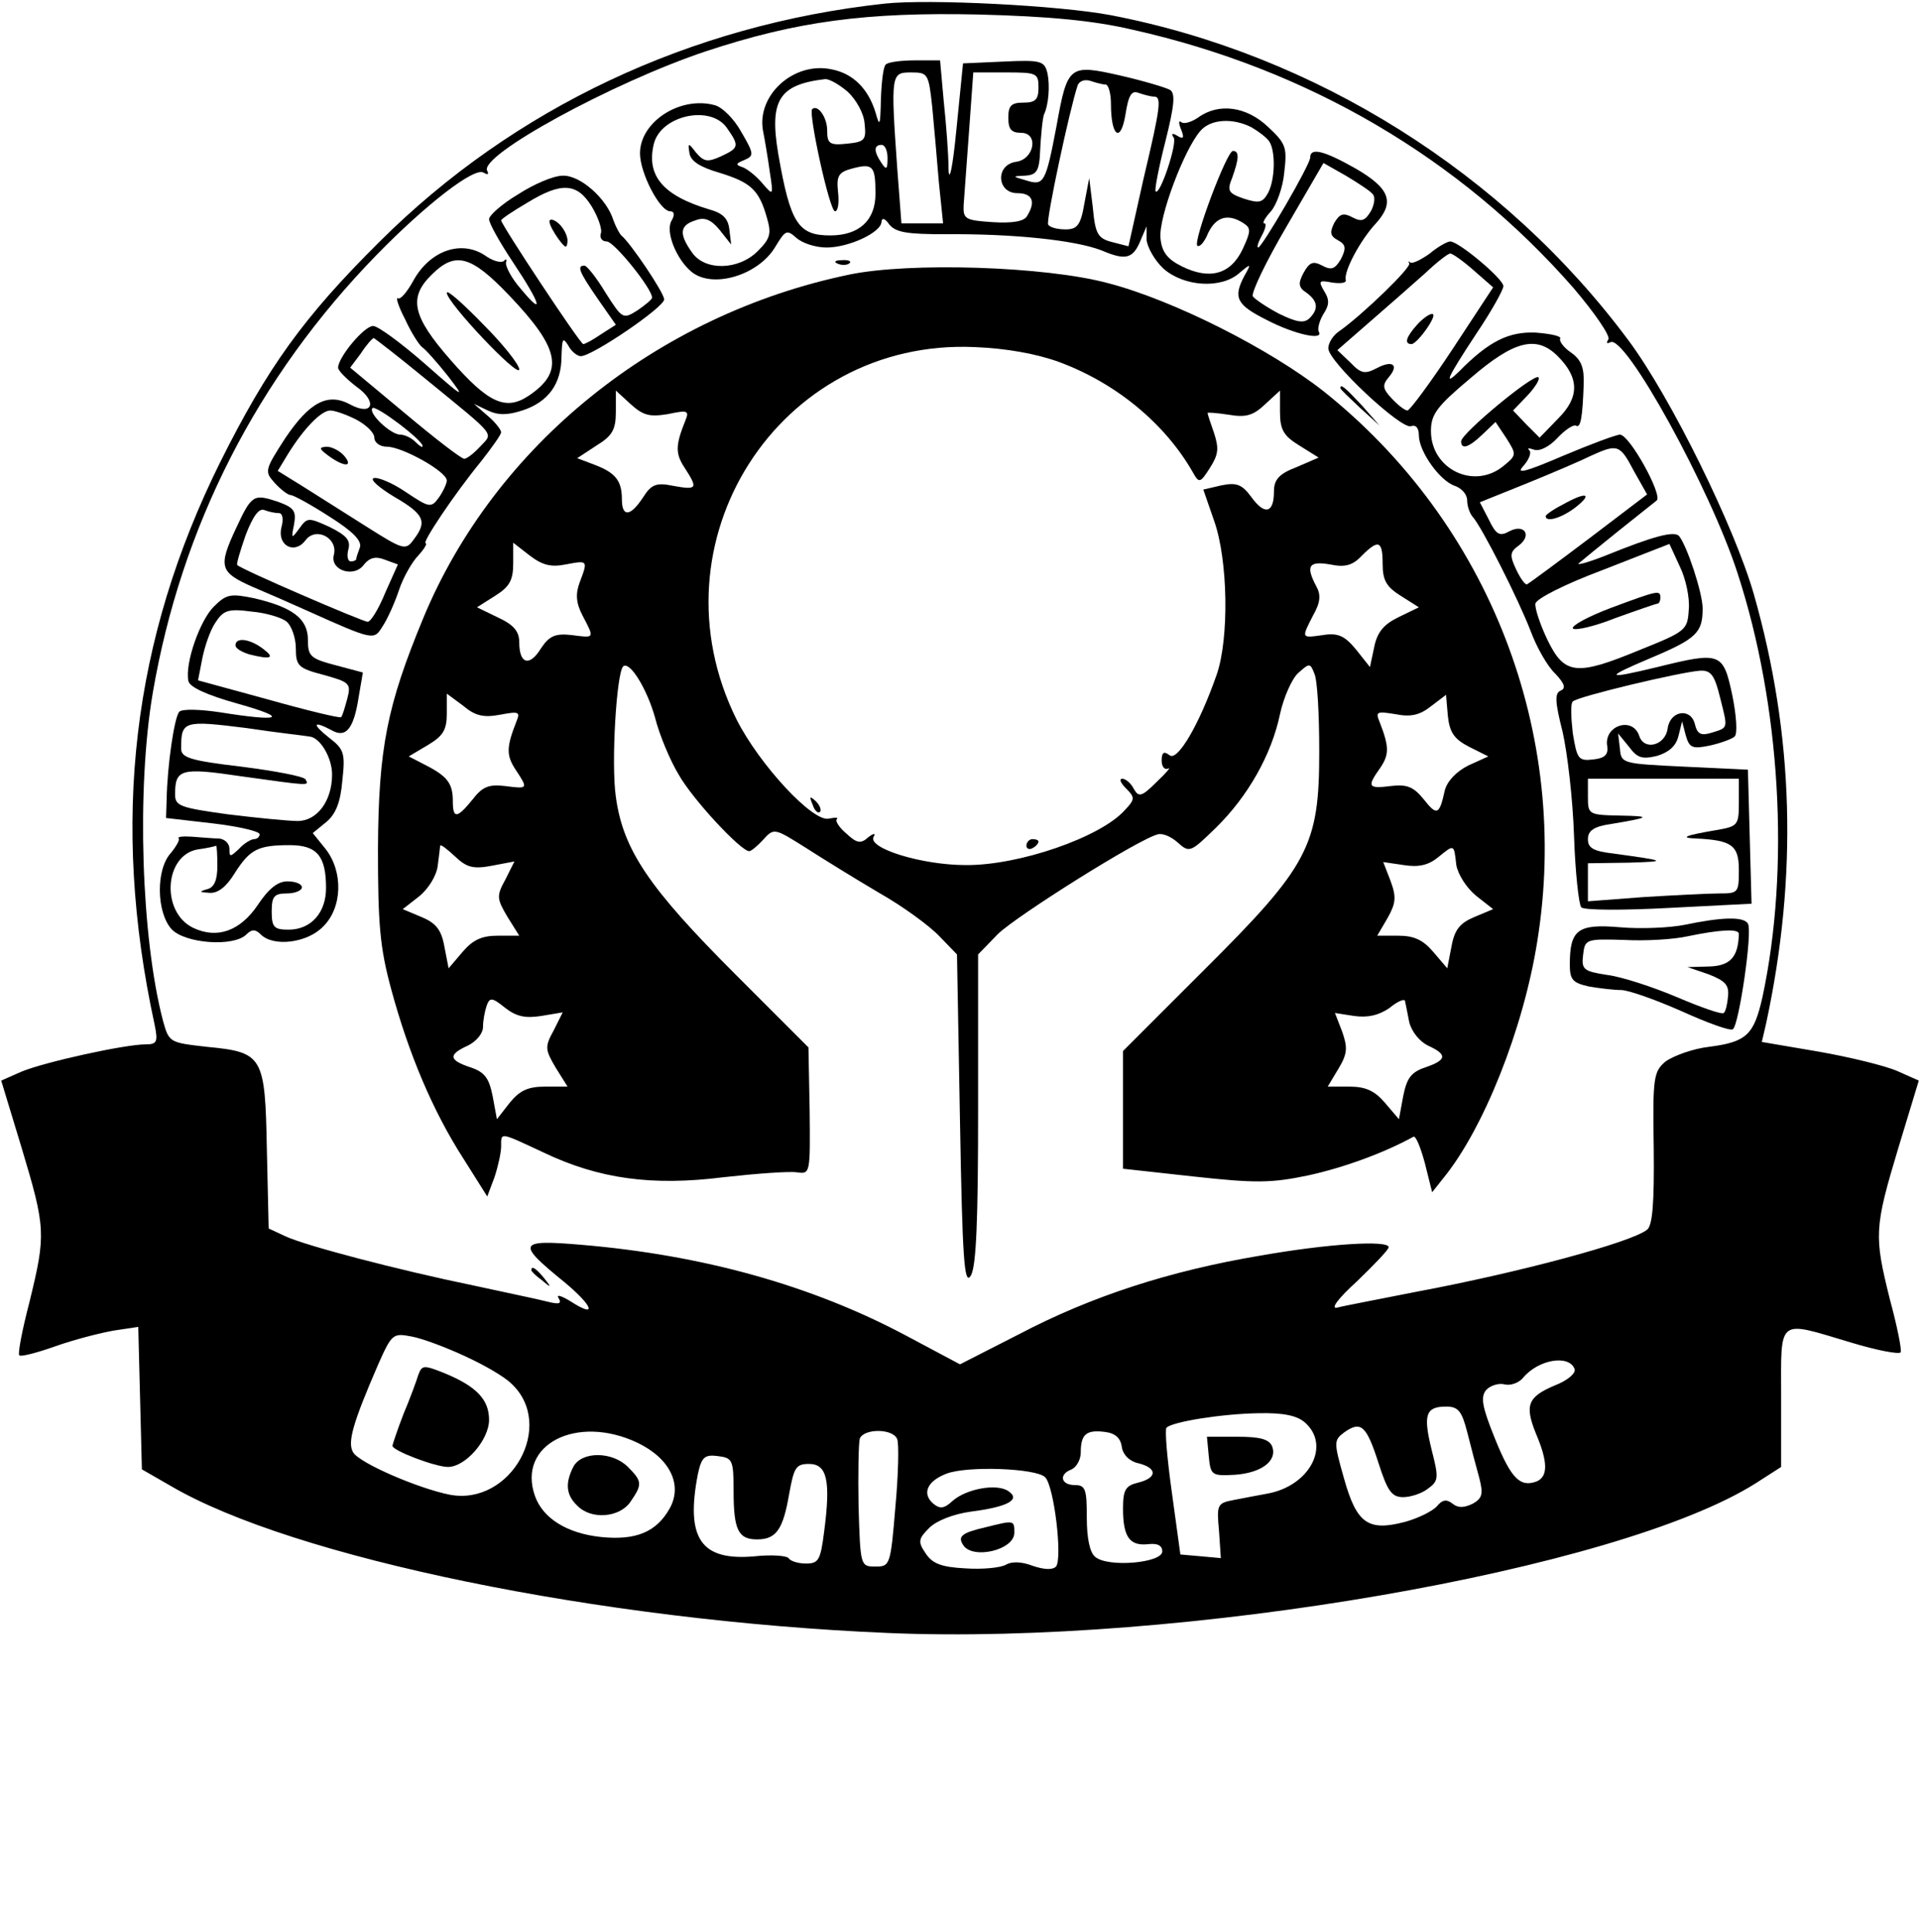 <?xml version="1.0" standalone="no"?>
<!DOCTYPE svg PUBLIC "-//W3C//DTD SVG 20010904//EN"
 "http://www.w3.org/TR/2001/REC-SVG-20010904/DTD/svg10.dtd">
<svg version="1.0" xmlns="http://www.w3.org/2000/svg"
 width="318pt" height="320pt" viewBox="0 0 318 320"
 preserveAspectRatio="xMidYMid meet">

<g transform="translate(0,320) scale(0.1,-0.1)"
fill="#000000" stroke="none">
<path d="M1465 3194 c-322 -35 -614 -173 -836 -394 -127 -126 -186 -209 -264
-365 -146 -294 -182 -596 -109 -932 6 -29 4 -33 -15 -33 -34 0 -166 -29 -205
-45 l-34 -15 34 -112 c40 -133 40 -143 13 -254 -12 -46 -20 -87 -17 -89 2 -3
29 4 60 15 31 11 74 22 97 26 l40 6 3 -118 3 -118 47 -27 c202 -119 712 -224
1188 -244 486 -21 1210 104 1438 248 l42 27 0 115 c0 134 -8 128 116 91 43
-13 80 -20 82 -16 2 4 -6 44 -18 88 -26 105 -26 117 14 250 l34 112 -36 16
c-21 9 -79 23 -130 32 l-94 16 7 30 c53 246 46 479 -20 711 -32 112 -138 327
-207 420 -206 278 -520 475 -859 540 -85 16 -300 27 -374 19z m410 -43 c291
-65 543 -213 731 -428 35 -41 61 -79 58 -85 -4 -6 -3 -8 3 -5 24 15 166 -243
211 -383 71 -218 87 -488 41 -702 -14 -62 -26 -74 -88 -82 -27 -3 -59 -15 -72
-24 -20 -17 -22 -25 -20 -144 1 -91 -2 -128 -11 -135 -26 -21 -212 -71 -383
-103 -60 -12 -119 -23 -130 -26 -12 -3 0 14 33 44 28 27 52 52 52 56 0 12
-100 6 -213 -14 -149 -25 -279 -67 -399 -130 l-98 -50 -92 49 c-155 82 -334
132 -535 149 -106 9 -108 3 -28 -62 48 -40 55 -61 9 -31 -15 9 -23 11 -19 5 6
-10 1 -11 -19 -6 -15 4 -69 15 -119 26 -131 27 -282 67 -314 82 l-28 13 -3
131 c-3 155 -6 161 -100 170 -61 7 -62 7 -72 43 -36 137 -44 384 -17 543 47
275 173 523 371 726 81 83 162 146 177 136 7 -4 9 -3 6 3 -15 25 209 147 362
198 151 50 266 65 451 61 117 -3 191 -10 255 -25z m-1106 -2197 c31 -14 66
-34 78 -46 74 -69 -1 -203 -102 -184 -51 10 -149 52 -160 70 -10 16 -1 48 41
145 23 52 25 53 56 47 17 -3 57 -18 87 -32z m1839 -22 c2 -7 -12 -19 -33 -27
-45 -19 -50 -33 -31 -80 20 -47 20 -71 1 -79 -27 -10 -42 4 -69 71 -21 52 -24
68 -15 80 7 8 21 12 30 10 10 -3 24 2 31 10 25 31 77 40 86 15z m-178 -104 c6
-24 15 -58 20 -76 7 -27 5 -34 -11 -43 -15 -7 -24 -7 -33 0 -10 8 -17 7 -26
-4 -7 -8 -31 -20 -53 -26 -61 -16 -80 -3 -101 72 -17 60 -17 63 0 76 28 20 37
12 57 -50 15 -47 22 -57 41 -57 12 0 31 6 41 14 18 13 18 18 6 65 -14 57 -10
71 24 71 20 0 26 -7 35 -42z m-268 15 c42 -38 7 -104 -62 -117 -17 -3 -42 -8
-58 -11 -26 -5 -27 -8 -23 -51 l3 -45 -33 3 -34 3 -14 102 c-8 57 -12 105 -9
108 10 10 92 23 152 24 42 1 65 -4 78 -16z m-1106 -33 c54 -26 75 -70 53 -109
-22 -39 -56 -53 -114 -47 -56 6 -96 31 -109 68 -30 85 69 136 170 88z m430 6
c3 -7 2 -58 -3 -112 -8 -97 -9 -99 -33 -99 -25 0 -25 1 -28 99 -1 55 0 106 2
113 7 17 55 17 62 -1z m372 -13 c2 -13 13 -24 28 -27 31 -8 31 -24 -1 -32 -21
-5 -25 -12 -25 -43 0 -47 11 -62 41 -59 16 2 24 -2 24 -12 0 -19 -90 -27 -111
-9 -9 7 -14 31 -14 65 0 47 -2 54 -20 54 -23 0 -27 18 -5 26 8 4 15 16 15 28
0 30 9 38 40 34 17 -2 26 -10 28 -25z m-643 -73 c0 -65 8 -80 39 -80 32 0 43
17 53 75 8 44 11 50 33 50 30 0 36 -28 25 -112 -6 -47 -9 -53 -30 -53 -13 0
-26 4 -29 9 -3 4 -28 6 -56 3 -89 -8 -115 29 -94 137 6 27 11 32 33 29 24 -3
26 -6 26 -58z m516 23 c15 -15 29 -135 18 -148 -6 -6 -20 -5 -38 1 -18 7 -35
8 -45 2 -9 -5 -39 -8 -67 -6 -40 2 -55 8 -66 25 -13 19 -12 24 6 42 12 12 40
23 69 27 62 8 83 20 62 34 -19 13 -69 4 -92 -16 -14 -13 -21 -14 -32 -5 -20
17 -10 38 22 50 34 13 148 9 163 -6z"/>
<path d="M1467 3093 c-4 -3 -7 -29 -8 -57 -1 -45 -2 -47 -9 -22 -12 39 -37 64
-72 71 -63 14 -126 -43 -114 -103 3 -15 8 -45 11 -67 6 -39 6 -40 -12 -19 -10
12 -25 24 -33 27 -12 4 -12 6 3 12 16 7 16 10 -5 46 -12 22 -32 42 -45 45 -57
15 -123 -28 -123 -80 0 -33 33 -96 50 -96 7 0 8 -6 2 -16 -10 -18 8 -63 33
-84 35 -29 111 -6 139 41 17 28 19 29 35 15 10 -9 32 -16 50 -16 37 0 91 25
91 43 1 7 6 5 13 -5 11 -13 29 -16 93 -16 113 1 216 -10 259 -27 40 -17 52
-14 65 19 l9 21 0 -22 c1 -12 13 -34 28 -48 34 -30 96 -34 126 -7 19 16 20 16
8 -5 -19 -36 -13 -48 37 -73 46 -24 96 -35 86 -19 -2 5 1 17 8 29 10 15 10 24
1 38 -10 17 -8 18 13 14 14 -2 24 -1 23 4 -4 14 24 66 49 93 33 36 24 59 -33
92 -53 30 -75 35 -75 18 0 -12 -80 -149 -86 -149 -3 0 0 9 6 20 6 11 8 20 4
20 -4 0 1 9 11 20 9 10 20 40 22 64 5 42 3 48 -27 76 -36 34 -82 40 -116 15
-12 -8 -24 -11 -28 -7 -4 3 -4 -2 0 -12 6 -15 4 -17 -6 -11 -8 5 -11 4 -6 -3
6 -10 -23 -97 -30 -89 -2 2 5 39 16 82 15 60 17 80 8 86 -7 4 -44 15 -83 24
-84 19 -87 17 -105 -83 -18 -95 -21 -100 -50 -91 -24 7 -24 7 -2 8 17 1 22 7
24 29 2 42 5 66 7 72 8 17 10 48 6 68 -5 21 -10 23 -73 20 l-67 -3 -11 -110
c-6 -62 -12 -90 -13 -65 0 25 -4 75 -8 113 l-6 67 -42 0 c-23 0 -45 -3 -48 -7z
m77 -70 c3 -32 8 -88 11 -125 l7 -68 -35 0 -34 0 -7 92 c-11 156 -10 158 23
158 28 0 29 -2 35 -57z m176 32 c0 -20 -5 -25 -25 -25 -20 0 -25 -5 -25 -25 0
-19 5 -25 21 -25 30 0 22 -44 -8 -48 -35 -5 -32 -52 2 -52 25 0 31 -14 16 -38
-5 -9 -25 -12 -57 -10 -45 3 -49 5 -48 28 1 14 5 69 9 123 l7 97 54 0 c51 0
54 -1 54 -25z m-316 -7 c14 -13 27 -36 28 -53 3 -27 0 -30 -29 -33 -29 -3 -33
0 -33 22 0 22 -16 44 -25 35 -6 -8 29 -169 38 -169 5 0 7 14 5 32 -3 27 1 33
24 39 34 9 38 4 38 -42 0 -44 -27 -69 -75 -69 -53 0 -66 20 -86 135 -15 89 1
115 78 124 7 0 23 -9 37 -21z m427 12 c5 0 9 -15 9 -32 0 -54 16 -66 24 -18 5
32 10 41 22 36 9 -3 20 -6 25 -6 13 0 12 -14 -17 -136 l-25 -112 -27 7 c-24 6
-28 14 -32 57 l-6 49 -8 -42 c-6 -36 -12 -43 -31 -43 -13 0 -26 3 -29 8 -4 6
36 193 49 231 3 7 12 10 21 7 9 -3 20 -6 25 -6z m-627 -72 c21 -30 20 -33 -10
-47 -22 -10 -28 -9 -41 6 -13 17 -14 17 -11 -1 2 -13 18 -23 49 -32 52 -16 66
-28 79 -74 8 -27 6 -35 -15 -56 -32 -32 -88 -33 -109 -2 -22 31 -20 45 6 53
15 6 26 1 40 -16 l19 -24 -3 25 c-2 18 -11 27 -33 33 -77 23 -105 56 -92 109
12 47 94 65 121 26z m869 1 c12 -7 25 -17 29 -23 11 -16 10 -64 -2 -86 -9 -16
-15 -17 -40 -9 -26 9 -28 13 -19 35 11 31 12 44 1 44 -10 0 -66 -149 -59 -157
4 -3 12 6 18 21 13 27 33 33 59 16 12 -8 12 -13 -2 -43 -20 -42 -55 -51 -101
-28 -24 12 -33 24 -35 47 -3 34 39 146 66 177 17 20 54 22 85 6z m-603 -51 c0
-19 -2 -20 -10 -8 -13 19 -13 30 0 30 6 0 10 -10 10 -22z m803 -59 c5 -4 4
-16 -2 -28 -10 -17 -16 -19 -31 -11 -15 8 -21 6 -30 -9 -8 -16 -7 -22 6 -29
13 -7 14 -13 5 -31 -10 -17 -16 -19 -31 -11 -15 8 -21 6 -31 -12 -9 -17 -9
-24 5 -33 19 -14 20 -27 5 -42 -9 -9 -21 -7 -50 7 -21 11 -40 24 -44 29 -3 6
22 58 56 116 l61 105 37 -21 c20 -12 40 -25 44 -30z"/>
<path d="M858 2878 c-27 -16 -48 -35 -48 -41 0 -7 18 -39 40 -72 46 -69 52
-91 13 -44 -16 18 -26 38 -25 44 2 5 0 7 -3 3 -4 -4 -17 -1 -29 7 -40 29 -94
11 -122 -41 -10 -18 -21 -31 -25 -28 -4 2 1 -14 12 -35 10 -22 23 -42 28 -46
5 -3 24 -24 43 -48 30 -39 27 -37 -39 21 -39 34 -77 62 -85 62 -15 0 -58 -52
-58 -69 0 -5 14 -19 31 -32 35 -25 26 -49 -11 -29 -37 20 -67 4 -107 -55 -35
-54 -35 -56 -18 -75 10 -11 22 -20 26 -20 5 0 34 -16 65 -36 38 -24 54 -40 50
-51 -3 -8 -6 -17 -6 -19 0 -2 -4 -4 -9 -4 -5 0 -7 9 -4 20 4 15 -3 23 -31 37
-35 16 -37 16 -50 -2 -13 -18 -14 -18 -9 6 4 23 0 28 -27 38 -40 13 -43 12
-69 -44 -30 -64 -27 -73 27 -97 26 -11 65 -28 87 -38 116 -52 114 -51 129 -27
8 12 20 39 27 60 7 21 22 47 32 57 10 11 15 20 12 20 -7 0 47 81 92 136 18 23
33 44 33 48 0 4 -10 17 -22 27 l-23 20 23 -11 c17 -8 32 -8 57 0 43 14 65 44
65 90 1 29 2 32 11 18 5 -10 15 -18 21 -18 19 0 138 81 138 94 0 11 -56 94
-71 106 -3 3 -9 14 -13 25 -11 36 -55 75 -84 74 -15 0 -48 -14 -74 -31z m122
-20 c11 -18 18 -39 15 -45 -2 -7 2 -13 10 -13 12 0 75 -78 75 -93 0 -3 -11
-12 -24 -21 -24 -15 -25 -15 -53 29 -15 25 -31 45 -35 45 -13 0 -9 -10 22 -55
l30 -43 -25 -16 c-13 -9 -26 -16 -29 -16 -5 0 -136 198 -136 205 0 2 19 15 43
29 57 35 83 33 107 -6z m-137 -147 c85 -89 92 -127 32 -167 -38 -25 -67 -11
-129 60 -63 72 -70 103 -31 141 39 39 65 32 128 -34z m-139 -138 c121 -99 113
-89 91 -113 -10 -11 -22 -20 -26 -20 -5 0 -49 34 -99 76 l-90 75 18 24 c9 14
19 25 21 25 1 0 40 -30 85 -67z m-4 -112 c0 -3 -5 0 -12 7 -7 7 -18 12 -25 12
-16 0 -54 36 -46 44 6 5 83 -53 83 -63z m-110 44 c17 -9 30 -22 30 -30 0 -8 9
-15 21 -15 25 0 99 -41 99 -56 0 -5 -6 -18 -13 -28 -13 -18 -16 -17 -55 9 -22
15 -46 25 -53 23 -7 -2 9 -16 34 -31 50 -29 55 -41 32 -71 -13 -18 -17 -17
-77 21 -35 22 -82 52 -106 67 l-42 26 17 28 c26 42 55 72 70 72 8 0 27 -7 43
-15z m-128 -155 c6 0 8 -10 4 -24 -7 -30 22 -45 40 -21 17 23 54 4 47 -24 -7
-26 34 -39 50 -16 9 11 19 14 34 8 l22 -8 -21 -47 c-11 -27 -24 -48 -29 -48
-8 0 -210 87 -216 94 -2 1 5 24 14 50 12 31 22 45 31 41 8 -3 18 -5 24 -5z"/>
<path d="M910 2833 c0 -5 7 -18 15 -29 12 -16 14 -16 15 -3 0 9 -7 22 -15 29
-8 7 -15 8 -15 3z"/>
<path d="M740 2715 c0 -16 119 -142 120 -127 0 8 -27 42 -60 75 -33 34 -60 58
-60 52z"/>
<path d="M544 2445 c26 -19 42 -19 26 0 -7 8 -20 15 -29 15 -13 -1 -13 -3 3
-15z"/>
<path d="M2368 2780 c-14 -10 -28 -17 -32 -15 -3 3 -4 2 -2 -1 5 -6 -77 -85
-115 -112 -11 -7 -19 -20 -19 -29 0 -22 121 -135 137 -129 8 3 13 -3 13 -15 0
-27 35 -76 60 -84 11 -4 20 -14 20 -24 0 -9 4 -21 9 -27 15 -16 76 -137 96
-189 10 -27 28 -59 41 -71 15 -16 18 -24 9 -28 -10 -4 -10 -17 3 -68 8 -35 17
-112 19 -173 2 -60 8 -114 12 -118 5 -5 70 -5 145 -1 l137 7 -3 111 -3 111
-105 5 c-103 5 -105 5 -107 30 l-3 25 18 -22 c14 -19 22 -21 47 -15 19 6 31
16 35 33 l6 24 6 -23 c6 -21 11 -23 40 -17 18 4 37 11 41 15 5 4 3 35 -4 69
-15 70 -19 72 -124 46 -87 -21 -89 -18 -11 15 76 32 86 42 86 82 0 26 -26 104
-39 120 -8 9 -42 0 -121 -32 -30 -12 -50 -17 -45 -13 6 5 35 29 65 53 30 24
59 47 64 51 10 9 -45 109 -61 109 -6 0 -49 -16 -94 -35 -63 -27 -79 -31 -66
-17 9 10 14 22 10 26 -4 4 -1 4 8 1 9 -3 25 5 38 19 13 14 27 23 31 21 8 -5
11 13 13 68 1 28 -4 41 -21 53 -12 8 -20 19 -18 23 3 4 -15 8 -40 10 -45 2
-78 -14 -128 -65 -26 -25 -19 -10 29 63 25 37 45 73 45 79 0 12 -74 74 -88 74
-5 0 -21 -9 -34 -20z m73 -28 l32 -28 -67 -102 c-37 -56 -71 -102 -75 -102 -4
0 -16 9 -26 20 -15 16 -16 22 -5 35 18 21 6 29 -20 15 -19 -10 -26 -9 -43 9
l-22 21 55 48 c30 26 71 62 90 79 19 18 38 33 42 33 4 0 22 -13 39 -28z m139
-142 c36 -36 36 -68 1 -103 l-31 -32 -22 22 -22 23 24 25 c13 14 21 27 18 30
-7 7 -128 -93 -128 -106 0 -14 12 -11 35 11 l22 21 18 -27 c17 -27 17 -28 -5
-46 -49 -40 -120 -5 -120 58 0 28 10 41 66 88 72 62 109 71 144 36z m126 -190
l22 -39 -96 -73 c-53 -40 -99 -74 -103 -76 -3 -1 -11 10 -18 25 -11 23 -10 29
4 39 23 17 10 37 -15 24 -16 -9 -22 -6 -34 19 l-15 29 77 31 c42 17 91 38 107
46 44 20 48 19 71 -25z m91 -230 c-2 -34 -5 -36 -82 -67 -104 -43 -124 -41
-152 17 -12 25 -21 52 -20 60 1 8 48 32 112 56 l110 43 17 -37 c10 -20 17 -53
15 -72z m52 -146 c13 -52 14 -49 -15 -58 -17 -5 -23 -2 -27 15 -7 27 -41 22
-45 -8 -4 -28 -39 -37 -47 -12 -11 33 -59 17 -53 -17 2 -14 -4 -20 -23 -22
-25 -3 -27 1 -34 43 -3 26 -4 50 0 53 7 8 179 49 211 51 18 1 24 -8 33 -45z
m31 -174 c0 -37 -2 -39 -37 -45 -53 -9 -62 -13 -33 -14 58 -3 70 -11 70 -52 0
-38 -1 -39 -33 -39 -19 0 -75 -3 -125 -6 l-92 -7 0 32 0 31 68 1 c65 2 62 3
-25 15 -34 4 -43 9 -43 24 0 14 10 21 38 25 66 11 68 13 15 14 -52 1 -53 2
-53 31 l0 30 125 0 125 0 0 -40z"/>
<path d="M2347 2662 c-18 -20 -22 -32 -9 -32 10 1 45 50 34 50 -5 0 -16 -8
-25 -18z"/>
<path d="M2588 2364 c-16 -8 -28 -17 -28 -19 0 -11 27 -3 50 15 29 23 17 26
-22 4z"/>
<path d="M2668 2193 c-37 -14 -65 -29 -63 -34 3 -4 35 3 70 17 36 13 68 24 70
24 3 0 5 5 5 10 0 13 -4 12 -82 -17z"/>
<path d="M1388 2763 c7 -3 16 -2 19 1 4 3 -2 6 -13 5 -11 0 -14 -3 -6 -6z"/>
<path d="M1406 2745 c-317 -66 -586 -282 -705 -569 -60 -145 -74 -215 -75
-381 0 -126 3 -164 22 -234 29 -107 69 -202 120 -281 l39 -62 12 32 c6 18 11
41 11 51 0 24 -3 24 70 -10 92 -44 180 -56 299 -41 54 6 108 10 121 8 22 -3
22 -2 21 102 l-2 105 -121 121 c-143 143 -186 206 -198 294 -8 55 1 204 12
216 11 10 40 -38 53 -85 7 -28 25 -71 39 -94 23 -41 103 -127 117 -127 3 0 14
9 23 19 18 20 19 19 70 -13 28 -18 83 -52 122 -75 39 -22 84 -55 100 -72 l29
-30 5 -277 c4 -228 7 -273 18 -255 9 16 12 91 12 277 l0 255 33 34 c31 30 234
158 265 165 8 2 22 -4 33 -14 19 -17 21 -16 63 25 53 52 92 121 106 188 6 28
20 59 30 68 19 17 20 17 27 -1 5 -11 8 -68 8 -129 0 -156 -17 -189 -192 -363
l-133 -133 0 -98 0 -97 118 -13 c101 -11 127 -11 189 2 59 13 125 37 174 64 4
2 12 -18 19 -44 l12 -48 19 24 c66 81 132 246 155 391 56 344 -79 693 -354
912 -89 70 -249 151 -357 179 -104 28 -329 35 -429 14z m349 -145 c94 -35 175
-102 221 -183 10 -18 12 -17 28 8 14 22 15 32 7 57 -6 17 -11 32 -11 34 0 1
16 0 35 -3 29 -5 41 -1 60 17 l25 23 0 -35 c0 -30 6 -40 32 -56 l32 -20 -37
-16 c-29 -11 -37 -21 -37 -40 0 -36 -15 -40 -37 -10 -16 22 -25 25 -50 20
l-30 -7 18 -52 c23 -65 25 -195 4 -255 -29 -83 -65 -144 -78 -133 -9 7 -13 5
-13 -9 0 -10 5 -16 11 -13 5 3 -3 -7 -19 -22 -25 -25 -30 -26 -38 -12 -5 10
-14 17 -19 17 -6 0 -3 -7 6 -16 15 -15 15 -18 -2 -36 -40 -45 -176 -92 -264
-91 -72 0 -163 28 -152 47 4 6 0 6 -9 -1 -12 -11 -19 -10 -36 6 -12 10 -19 21
-16 24 3 3 -2 3 -13 1 -26 -7 -115 89 -153 164 -146 294 70 632 395 617 51 -2
102 -11 140 -25z m-649 -86 c33 7 36 6 29 -11 -16 -40 -17 -54 -1 -78 22 -34
21 -37 -18 -30 -29 6 -37 3 -51 -19 -21 -32 -35 -33 -35 -3 0 31 -11 44 -45
57 l-29 11 32 21 c26 16 32 26 32 56 l0 35 24 -22 c21 -19 31 -22 62 -17z
m-169 -249 c37 7 37 7 23 -30 -7 -19 -6 -34 5 -55 20 -38 20 -37 -18 -32 -27
3 -37 -1 -51 -22 -19 -31 -36 -26 -36 10 0 18 -9 29 -35 41 l-35 17 30 19 c24
15 30 26 30 54 l0 34 27 -21 c21 -16 35 -20 60 -15z m1353 1 c0 -27 6 -38 30
-53 l30 -19 -33 -16 c-25 -12 -36 -25 -41 -50 l-7 -33 -23 29 c-19 23 -30 28
-55 24 -36 -5 -36 -6 -16 33 12 21 13 34 5 48 -18 34 -12 42 23 36 24 -5 37
-2 52 14 28 28 35 26 35 -13z m-1462 -250 c32 6 34 5 27 -12 -16 -41 -17 -55
-1 -79 21 -32 21 -32 -18 -27 -26 3 -37 -1 -53 -22 -26 -32 -33 -33 -33 -3 0
29 -9 41 -44 59 l-29 15 32 19 c25 15 31 25 31 52 l0 33 27 -20 c20 -17 34
-20 61 -15z m1605 -53 l32 -16 -33 -15 c-20 -10 -35 -26 -39 -41 -9 -41 -13
-43 -35 -15 -17 21 -28 25 -54 22 -39 -5 -40 -1 -18 30 15 22 15 35 -1 76 -7
17 -5 18 26 13 25 -5 40 -2 59 13 l25 19 3 -35 c3 -27 10 -38 35 -51z m-1618
-197 l37 7 -15 -30 c-15 -27 -14 -32 3 -61 l20 -32 -36 0 c-26 0 -41 -7 -58
-27 l-23 -27 -7 36 c-5 28 -14 39 -38 49 l-31 13 27 21 c15 12 29 34 31 51 2
16 4 31 4 33 1 3 12 -6 25 -18 19 -18 30 -21 61 -15z m1597 1 c3 -16 17 -38
33 -51 l28 -22 -31 -13 c-24 -10 -33 -21 -38 -49 l-7 -36 -23 27 c-17 20 -32
27 -58 27 l-35 0 17 29 c14 25 15 35 5 62 l-12 31 34 -5 c25 -4 41 0 57 13 27
22 26 22 30 -13z m-1516 -250 l36 6 -15 -30 c-15 -27 -14 -32 3 -61 l20 -32
-37 0 c-28 0 -42 -6 -59 -27 l-21 -27 -7 38 c-6 30 -13 40 -37 48 -36 12 -37
21 -4 36 14 7 25 20 25 31 0 11 3 26 6 35 5 14 9 14 30 -3 19 -15 34 -18 60
-14z m1438 -10 c4 -16 17 -32 31 -39 33 -15 31 -24 -4 -36 -24 -8 -31 -18 -37
-48 l-7 -38 -23 27 c-17 20 -32 27 -59 27 l-36 0 18 30 c15 25 15 35 6 61
l-12 31 32 -5 c23 -3 40 1 58 13 13 11 25 16 26 12 1 -4 4 -20 7 -35z"/>
<path d="M1346 1867 c3 -10 9 -15 12 -12 3 3 0 11 -7 18 -10 9 -11 8 -5 -6z"/>
<path d="M1700 1799 c0 -5 5 -7 10 -4 6 3 10 8 10 11 0 2 -4 4 -10 4 -5 0 -10
-5 -10 -11z"/>
<path d="M2220 2557 c0 -2 15 -16 33 -33 l32 -29 -29 33 c-28 30 -36 37 -36
29z"/>
<path d="M354 2195 c-23 -23 -48 -94 -42 -123 2 -10 29 -23 83 -38 85 -24 70
-30 -30 -14 -33 5 -63 6 -68 1 -8 -8 -20 -88 -21 -146 l-1 -30 78 -9 c42 -5
77 -13 77 -18 0 -4 -4 -8 -9 -8 -5 0 -17 -7 -25 -16 -15 -14 -16 -14 -16 0 0
9 -8 16 -17 17 -10 0 -30 2 -45 3 -15 1 -25 0 -22 -3 2 -2 -4 -13 -13 -24 -25
-27 -24 -98 1 -126 22 -24 103 -30 124 -9 9 9 15 9 24 0 21 -21 77 -14 103 13
32 31 34 91 4 129 l-21 26 22 18 c16 13 24 33 27 69 5 45 3 52 -22 71 -29 23
-27 29 5 12 23 -13 36 3 44 55 l7 41 -45 12 c-42 11 -46 15 -46 42 0 35 -25
54 -89 69 -39 8 -46 7 -67 -14z m121 -25 c8 -7 15 -27 15 -44 0 -29 4 -33 46
-44 43 -12 46 -14 39 -40 -4 -15 -8 -28 -10 -30 -2 -2 -56 11 -120 29 l-117
32 7 36 c4 20 13 47 22 60 13 20 21 23 59 18 24 -2 51 -10 59 -17z m37 -190
c18 -1 38 -35 38 -63 0 -44 -25 -77 -57 -77 -15 0 -66 5 -115 11 -80 11 -88
14 -88 33 0 42 9 45 110 30 115 -16 112 -16 106 -5 -3 5 -51 14 -106 21 -85
10 -100 15 -100 30 0 46 4 47 108 34 53 -8 100 -13 104 -14z m-152 -214 c0
-24 -5 -36 -17 -39 -14 -4 -13 -5 4 -6 14 -1 28 10 42 33 25 39 38 46 91 46
45 0 60 -18 60 -71 0 -41 -25 -69 -62 -69 -24 0 -28 4 -28 30 0 25 4 30 25 30
14 0 25 5 25 10 0 6 -11 10 -24 10 -16 0 -31 -12 -49 -39 -29 -43 -67 -57
-107 -38 -54 26 -48 121 8 130 15 2 28 5 30 6 1 0 2 -14 2 -33z"/>
<path d="M390 2131 c0 -5 10 -11 23 -15 36 -9 43 -6 23 9 -22 17 -46 20 -46 6z"/>
<path d="M2790 1668 c-25 -5 -73 -7 -107 -4 -70 6 -83 -4 -83 -62 0 -25 5 -30
31 -36 17 -3 42 -6 54 -6 12 0 57 -16 100 -35 42 -19 80 -33 85 -30 10 6 33
162 25 175 -7 12 -43 11 -105 -2z m90 -15 c-1 -38 -14 -53 -49 -54 l-36 -1 35
-12 c28 -11 34 -18 32 -37 -1 -12 -4 -25 -7 -27 -3 -3 -37 9 -77 26 -40 17
-92 34 -116 37 -39 6 -43 9 -40 33 3 26 4 27 68 25 36 -2 83 1 105 6 53 11 85
13 85 4z"/>
<path d="M880 1096 c0 -2 8 -10 18 -17 15 -13 16 -12 3 4 -13 16 -21 21 -21
13z"/>
<path d="M693 923 c-3 -10 -14 -40 -25 -66 -10 -26 -18 -50 -18 -52 0 -8 71
-35 92 -35 29 0 68 45 68 78 0 33 -20 55 -73 77 -35 14 -38 14 -44 -2z"/>
<path d="M2002 788 c3 -32 5 -33 43 -31 44 3 71 23 62 47 -5 12 -20 16 -57 16
l-51 0 3 -32z"/>
<path d="M950 771 c-14 -27 -13 -47 6 -65 23 -24 70 -20 88 6 20 29 20 34 -4
58 -26 26 -76 26 -90 1z"/>
<path d="M1632 670 c-39 -9 -46 -15 -37 -29 15 -25 85 -9 85 20 0 21 0 21 -48
9z"/>
</g>
</svg>
